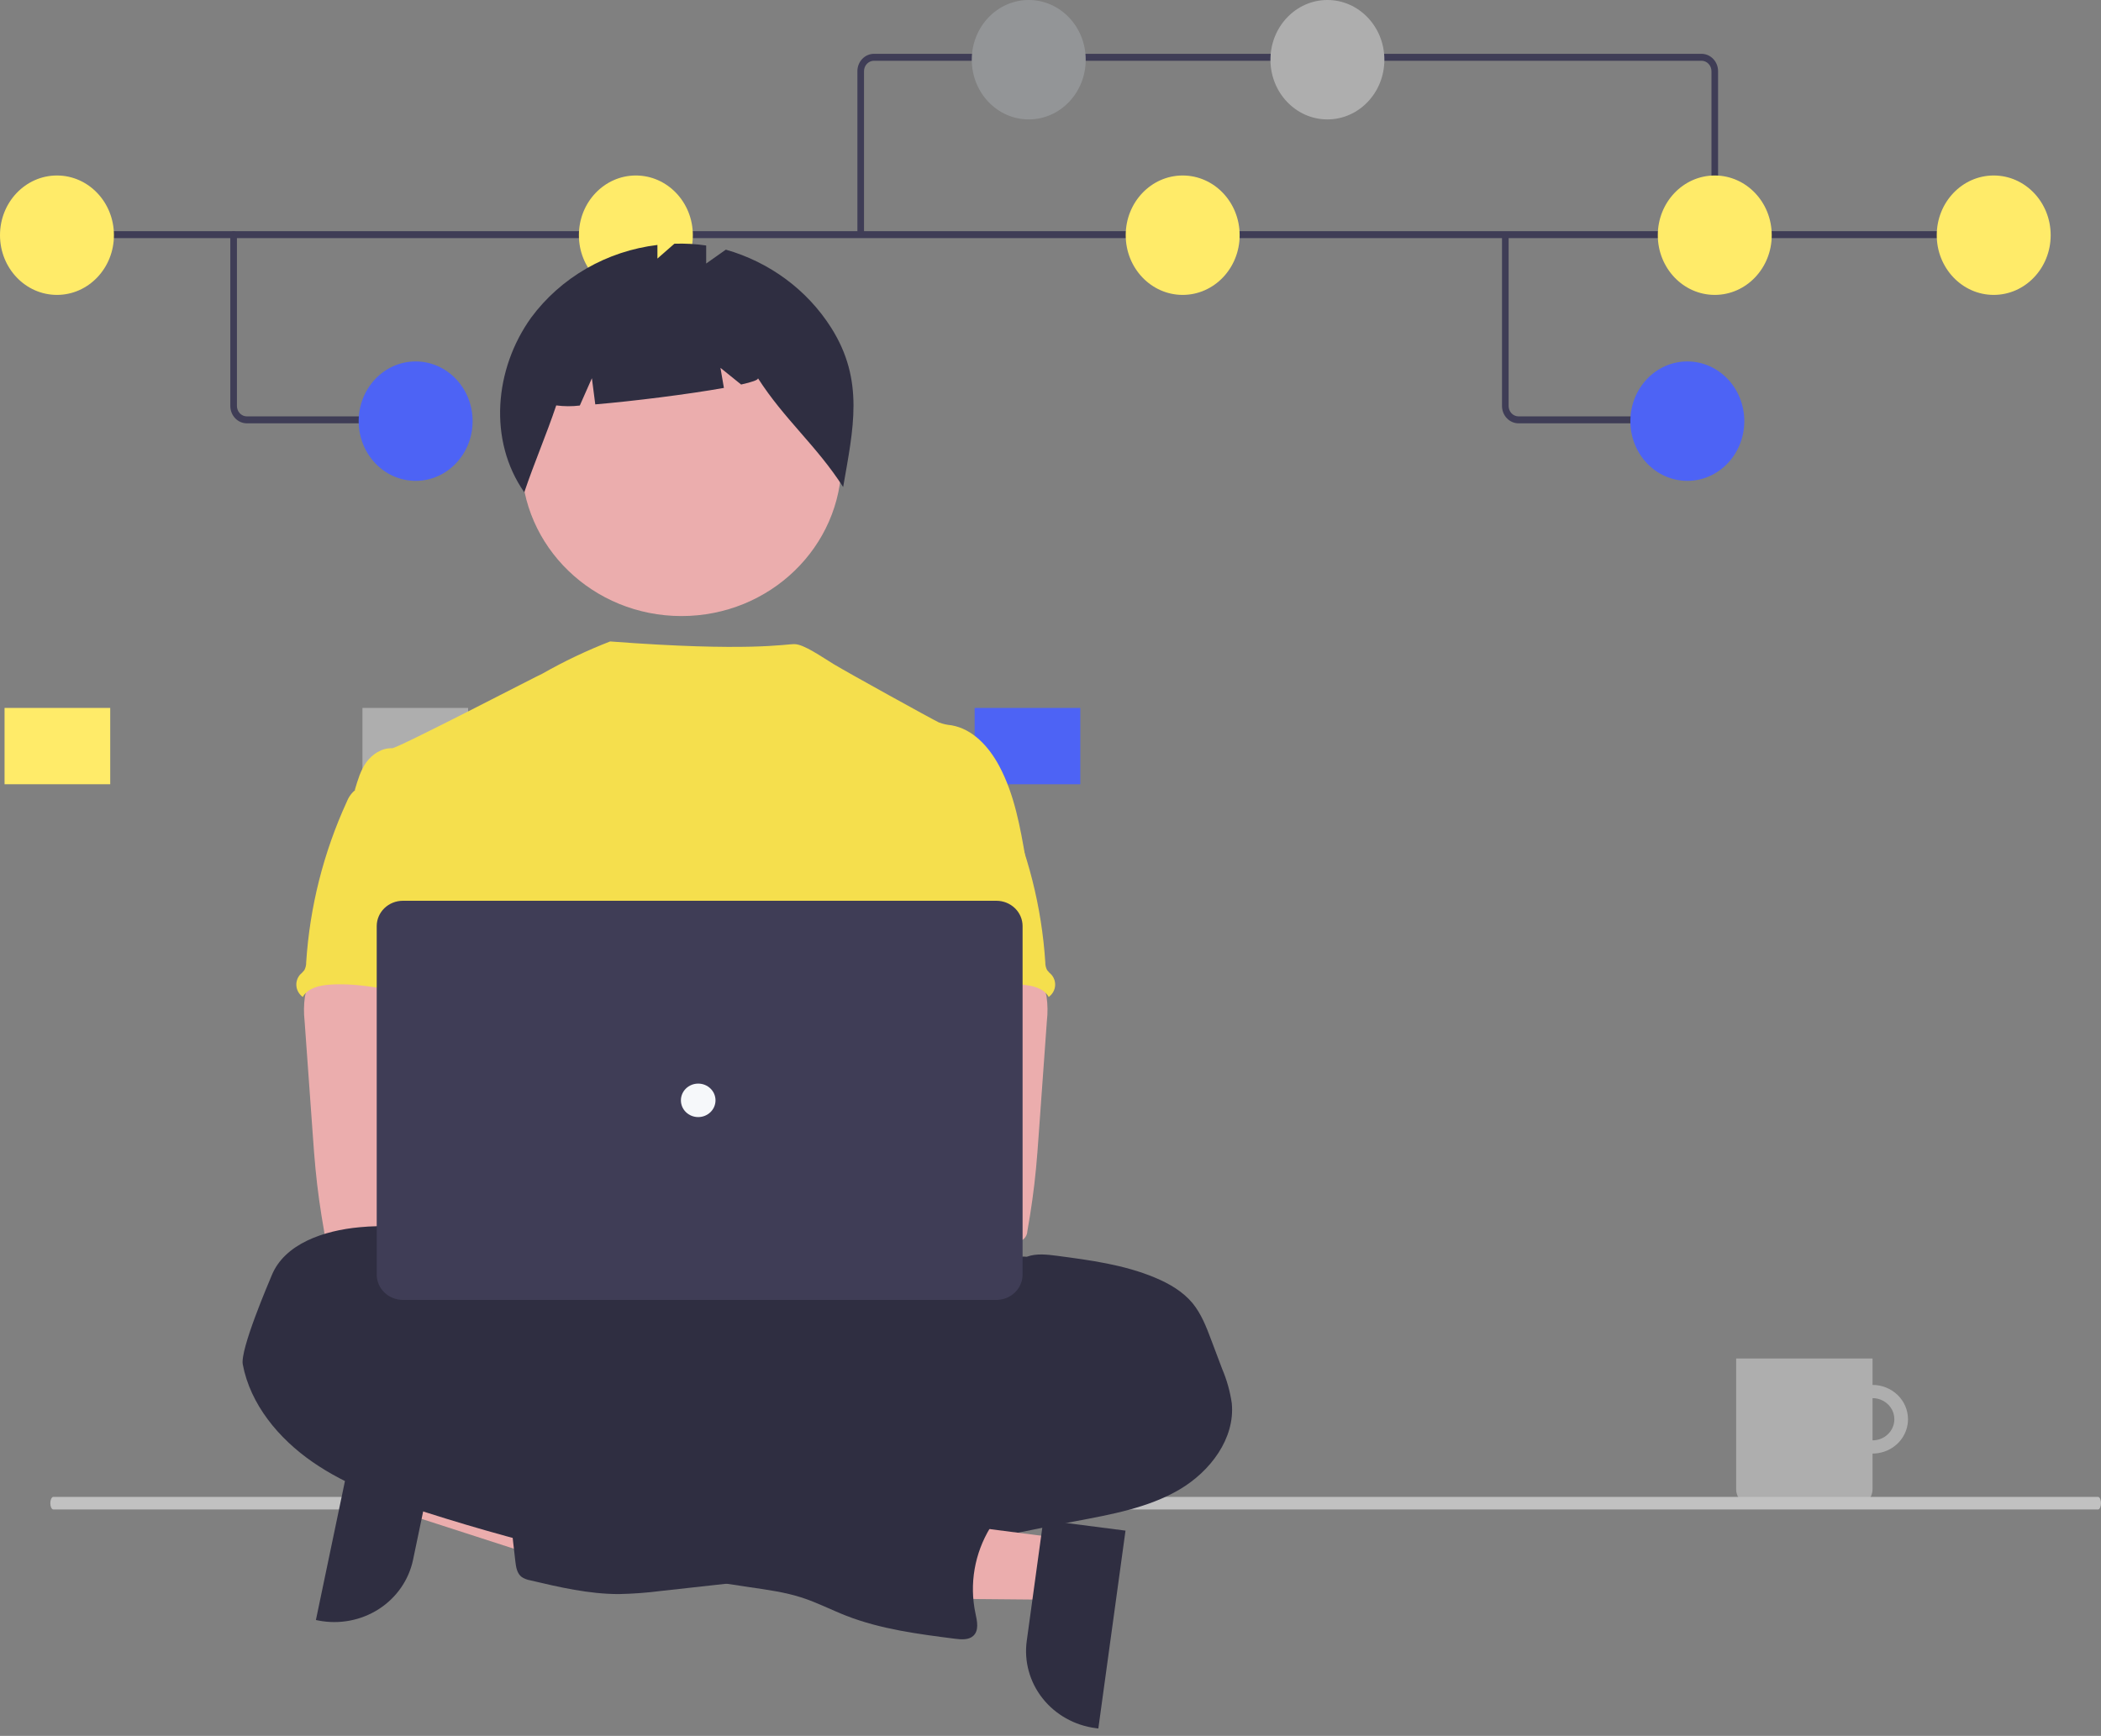 <svg width="167" height="138" viewBox="0 0 167 138" fill="none" xmlns="http://www.w3.org/2000/svg">
<rect x="0" y="0" width="167" height="138" fill="#808080" stroke="none"/>
<path d="M148.841 110.099C148.283 110.099 147.738 110.259 147.275 110.559C146.811 110.858 146.45 111.284 146.237 111.783C146.023 112.282 145.968 112.83 146.076 113.359C146.185 113.889 146.454 114.375 146.848 114.756C147.242 115.138 147.744 115.398 148.291 115.503C148.838 115.608 149.404 115.554 149.919 115.348C150.434 115.141 150.875 114.792 151.184 114.343C151.494 113.894 151.659 113.367 151.659 112.827C151.659 112.103 151.362 111.41 150.834 110.898C150.305 110.386 149.588 110.099 148.841 110.099ZM148.841 114.506C148.498 114.506 148.162 114.408 147.877 114.223C147.592 114.039 147.369 113.776 147.238 113.47C147.107 113.163 147.073 112.825 147.14 112.5C147.206 112.174 147.372 111.875 147.614 111.64C147.857 111.405 148.166 111.245 148.502 111.18C148.839 111.116 149.188 111.149 149.505 111.276C149.821 111.403 150.092 111.618 150.283 111.894C150.474 112.17 150.575 112.495 150.575 112.827V112.827C150.575 113.272 150.393 113.699 150.067 114.014C149.742 114.329 149.301 114.506 148.841 114.506Z" fill="#AEAEAE"/>
<path d="M138 108H148.841V118.386C148.841 118.748 148.692 119.096 148.427 119.352C148.162 119.609 147.803 119.753 147.429 119.753H139.412C139.038 119.753 138.678 119.609 138.414 119.352C138.149 119.096 138 118.748 138 118.386V108Z" fill="#AEAEAE"/>
<path d="M166.781 120H4.219C4.159 119.986 4.103 119.928 4.063 119.836C4.022 119.743 4 119.624 4 119.5C4 119.376 4.022 119.257 4.063 119.164C4.103 119.072 4.159 119.014 4.219 119H166.781C166.841 119.014 166.897 119.072 166.937 119.164C166.978 119.257 167 119.376 167 119.5C167 119.624 166.978 119.743 166.937 119.836C166.897 119.928 166.841 119.986 166.781 120Z" fill="#C1C1C1"/>
<path d="M135.247 4.279H69.467C69.118 4.279 68.783 4.425 68.537 4.683C68.29 4.942 68.151 5.292 68.151 5.658V18.654H68.677V5.658C68.677 5.439 68.761 5.228 68.909 5.073C69.057 4.918 69.257 4.831 69.467 4.83H135.247C135.456 4.831 135.657 4.918 135.805 5.073C135.953 5.228 136.036 5.439 136.037 5.658V18.745H136.563V5.658C136.563 5.292 136.424 4.942 136.177 4.683C135.93 4.425 135.596 4.279 135.247 4.279Z" fill="#3F3D56"/>
<path d="M159.092 18.93H4.517V18.378H159.092V18.93Z" fill="#3F3D56"/>
<path d="M4.528 13.951C7.029 13.951 9.056 16.076 9.056 18.697C9.056 21.318 7.029 23.444 4.528 23.444C2.027 23.444 0 21.318 0 18.697C0 16.076 2.027 13.951 4.528 13.951Z" fill="#FFEB69"/>
<path d="M50.542 13.951C53.043 13.951 55.071 16.076 55.071 18.697C55.071 21.318 53.043 23.444 50.542 23.444C48.042 23.444 46.014 21.318 46.014 18.697C46.014 16.076 48.042 13.951 50.542 13.951Z" fill="#FFEB69"/>
<path d="M81.77 3.8147e-06C84.271 3.8147e-06 86.299 2.125 86.299 4.746C86.299 7.368 84.271 9.493 81.77 9.493C79.269 9.493 77.242 7.368 77.242 4.746C77.242 2.125 79.269 3.8147e-06 81.77 3.8147e-06Z" fill="#939597"/>
<path d="M105.511 3.8147e-06C108.011 3.8147e-06 110.039 2.125 110.039 4.746C110.039 7.368 108.011 9.493 105.511 9.493C103.01 9.493 100.982 7.368 100.982 4.746C100.982 2.125 103.01 3.8147e-06 105.511 3.8147e-06Z" fill="#AEAEAE"/>
<path d="M94.006 13.951C96.507 13.951 98.535 16.076 98.535 18.697C98.535 21.318 96.507 23.444 94.006 23.444C91.506 23.444 89.478 21.318 89.478 18.697C89.478 16.076 91.506 13.951 94.006 13.951Z" fill="#FFEB69"/>
<path d="M158.472 13.951C160.973 13.951 163 16.076 163 18.697C163 21.318 160.973 23.444 158.472 23.444C155.971 23.444 153.944 21.318 153.944 18.697C153.944 16.076 155.971 13.951 158.472 13.951Z" fill="#FFEB69"/>
<path d="M136.3 13.951C138.801 13.951 140.828 16.076 140.828 18.697C140.828 21.318 138.801 23.444 136.3 23.444C133.799 23.444 131.772 21.318 131.772 18.697C131.772 16.076 133.799 13.951 136.3 13.951Z" fill="#FFEB69"/>
<path d="M85.869 62.346H77.47V56.279H85.869V62.346Z" fill="#4D63F5"/>
<path d="M8.761 62.346H0.362V56.279H8.761V62.346Z" fill="#FFEB69"/>
<path d="M37.209 62.346H28.81V56.279H37.209V62.346Z" fill="#AEAEAE"/>
<path d="M18.57 18.378C18.5 18.378 18.433 18.407 18.384 18.459C18.334 18.511 18.306 18.581 18.306 18.654V32.274C18.307 32.64 18.446 32.99 18.692 33.249C18.939 33.508 19.274 33.653 19.623 33.654H32.435C32.505 33.654 32.572 33.624 32.622 33.573C32.671 33.521 32.699 33.451 32.699 33.378C32.699 33.304 32.671 33.234 32.622 33.182C32.572 33.131 32.505 33.102 32.435 33.102H19.623C19.413 33.101 19.212 33.014 19.064 32.859C18.916 32.704 18.833 32.493 18.833 32.274V18.654C18.833 18.581 18.805 18.511 18.756 18.459C18.706 18.407 18.64 18.378 18.57 18.378Z" fill="#3F3D56"/>
<path d="M33.038 28.734C35.538 28.734 37.566 30.859 37.566 33.481C37.566 36.102 35.538 38.227 33.038 38.227C30.537 38.227 28.509 36.102 28.509 33.481C28.509 30.859 30.537 28.734 33.038 28.734Z" fill="#4D63F5"/>
<path d="M119.914 18.654H119.388V32.274C119.388 32.64 119.527 32.99 119.774 33.249C120.02 33.508 120.355 33.653 120.704 33.654H133.517V33.102H120.704C120.495 33.101 120.294 33.014 120.146 32.859C119.998 32.704 119.914 32.493 119.914 32.274V18.654Z" fill="#3F3D56"/>
<path d="M134.119 28.734C136.62 28.734 138.647 30.859 138.647 33.481C138.647 36.102 136.62 38.227 134.119 38.227C131.618 38.227 129.591 36.102 129.591 33.481C129.591 30.859 131.618 28.734 134.119 28.734Z" fill="#4D63F5"/>
<path d="M32.933 115.413L31.925 120.236L50.665 126.294L52.152 119.176L32.933 115.413Z" fill="#EBADAD"/>
<path d="M34.817 114.501L32.832 124L32.832 124C32.496 125.605 31.516 127.016 30.106 127.922C28.696 128.827 26.972 129.153 25.313 128.829L25.11 128.789L28.36 113.237L34.817 114.501Z" fill="#2F2E41"/>
<path d="M54.169 48.975C61.196 48.975 66.893 43.461 66.893 36.658C66.893 29.856 61.196 24.341 54.169 24.341C47.141 24.341 41.444 29.856 41.444 36.658C41.444 43.461 47.141 48.975 54.169 48.975Z" fill="#EBADAD"/>
<path d="M66.053 26.033C64.151 23.043 61.173 20.839 57.693 19.847L56.131 20.95V19.517C55.295 19.393 54.449 19.346 53.604 19.375L52.256 20.555V19.473C50.261 19.713 48.339 20.351 46.611 21.346C44.882 22.341 43.386 23.671 42.216 25.254C39.289 29.338 38.795 35.02 41.673 39.137C42.464 36.786 43.423 34.581 44.213 32.23C44.834 32.312 45.464 32.315 46.086 32.239L47.047 30.067L47.316 32.147C50.295 31.896 54.715 31.344 57.54 30.838L57.266 29.243L58.909 30.569C59.775 30.376 60.288 30.201 60.246 30.067C62.347 33.346 64.918 35.44 67.019 38.719C67.817 34.096 68.736 30.252 66.053 26.033Z" fill="#2F2E41"/>
<path d="M58.309 117.257C76.403 117.257 91.072 113.285 91.072 108.386C91.072 103.486 76.403 99.515 58.309 99.515C40.214 99.515 25.546 103.486 25.546 108.386C25.546 113.285 40.214 117.257 58.309 117.257Z" fill="#2F2E41"/>
<path d="M81.535 68.331C81.097 65.783 80.646 63.186 79.422 60.891C78.618 59.387 77.342 57.954 75.621 57.657C75.282 57.628 74.949 57.553 74.632 57.435C74.127 57.2 67.353 53.456 66.276 52.804C65.351 52.245 63.892 51.208 63.156 51.208C62.416 51.193 59.577 51.832 48.496 50.994C46.633 51.718 44.828 52.577 43.097 53.563C43.062 53.541 31.597 59.5 31.166 59.484C30.351 59.451 29.592 59.956 29.125 60.593C28.657 61.23 28.438 62.018 28.208 62.78C30.712 68.178 33.003 73.582 35.508 78.981C35.625 79.184 35.687 79.412 35.689 79.645C35.639 79.887 35.532 80.114 35.377 80.31C34.149 82.22 34.188 84.622 34.322 86.866C34.457 89.11 34.623 91.481 33.587 93.493C33.305 94.045 32.938 94.55 32.67 95.103C32.042 96.354 31.816 100.355 32.182 101.698L78.12 102.972C77.132 100.344 81.535 68.331 81.535 68.331Z" fill="#F5DF4D"/>
<path d="M24.238 79.22C24.146 79.862 24.137 80.512 24.21 81.156L24.868 90.309C24.93 91.171 24.991 92.032 25.075 92.892C25.233 94.562 25.469 96.219 25.762 97.873C25.768 98.108 25.871 98.331 26.047 98.493C26.223 98.654 26.458 98.742 26.701 98.736C29.599 99.33 32.593 99.306 35.551 99.144C40.065 98.9 51.612 98.439 52.318 97.552C53.023 96.665 52.612 95.23 51.693 94.513C50.773 93.795 35.534 92.046 35.534 92.046C35.683 90.904 36.132 89.829 36.558 88.744C37.324 86.821 38.038 84.834 38.052 82.774C38.066 80.714 37.264 78.547 35.52 77.367C34.086 76.398 32.239 76.218 30.491 76.258C29.22 76.293 27.023 75.999 25.861 76.48C24.942 76.872 24.409 78.349 24.238 79.22Z" fill="#EBADAD"/>
<path d="M81.616 99.909C82.379 99.628 83.22 99.73 84.038 99.836C86.67 100.184 89.342 100.542 91.782 101.56C92.927 102.034 94.018 102.668 94.793 103.602C95.479 104.442 95.881 105.471 96.261 106.485L97.141 108.818C97.515 109.694 97.773 110.613 97.909 111.552C98.184 114.345 96.211 116.977 93.73 118.428C91.248 119.878 88.327 120.395 85.481 120.936C82.636 121.477 79.779 122.076 76.945 122.71C75.623 123.042 74.282 123.297 72.928 123.475C69.895 123.807 66.724 123.318 63.842 124.289C62.696 124.677 61.571 125.254 60.383 125.522C59.593 125.683 58.795 125.801 57.991 125.875L52.536 126.478C51.427 126.621 50.31 126.704 49.191 126.726C46.808 126.726 44.465 126.18 42.151 125.634C41.905 125.592 41.671 125.501 41.464 125.366C41.097 125.086 41.017 124.592 40.965 124.144C40.731 122.161 40.526 120.176 40.351 118.189C40.296 117.544 40.255 116.845 40.619 116.302C41.078 115.637 41.971 115.428 42.787 115.299C46.245 114.752 49.749 114.516 53.253 114.596C54.584 113.308 56.779 113.301 58.522 112.6C59.164 112.315 59.785 111.988 60.381 111.622C63.499 109.861 66.985 108.795 70.583 108.502C71.287 108.481 71.988 108.384 72.67 108.214C74.019 107.808 75.25 106.703 76.636 106.974C76.808 106.515 76.927 105.9 77.323 105.586C77.519 105.424 77.763 105.315 77.944 105.142C78.326 104.767 78.361 104.177 78.303 103.654C78.246 103.131 78.118 102.594 78.257 102.084C78.316 101.89 78.401 101.706 78.512 101.536C79.197 100.388 80.235 99.799 81.616 99.909Z" fill="#2F2E41"/>
<path d="M28.076 62.944C27.853 63.17 27.68 63.438 27.567 63.731C25.715 67.772 24.621 72.099 24.337 76.51C24.342 76.725 24.291 76.938 24.188 77.129C24.087 77.256 23.974 77.374 23.851 77.481C23.744 77.604 23.663 77.746 23.613 77.9C23.562 78.053 23.544 78.214 23.558 78.374C23.572 78.535 23.618 78.691 23.695 78.833C23.771 78.976 23.875 79.103 24.002 79.207C24.023 79.224 24.045 79.24 24.067 79.256C24.445 78.567 25.349 78.342 26.154 78.282C30.005 77.987 33.767 79.722 37.63 79.591C37.357 78.679 36.965 77.803 36.743 76.881C35.76 72.784 38.212 68.325 36.709 64.379C36.408 63.59 35.907 62.813 35.117 62.468C34.789 62.34 34.447 62.252 34.097 62.206C33.121 62.036 31.178 61.306 30.234 61.599C29.886 61.707 29.748 62.024 29.46 62.216C29.021 62.487 28.439 62.587 28.076 62.944Z" fill="#F5DF4D"/>
<path d="M81.562 76.48C80.401 75.999 78.204 76.293 76.932 76.258C75.184 76.218 73.337 76.398 71.903 77.367C70.159 78.547 69.358 80.714 69.371 82.774C69.385 84.834 70.1 86.821 70.865 88.744C71.291 89.829 71.74 90.904 71.889 92.046C71.889 92.046 56.651 93.795 55.731 94.513C54.811 95.23 54.4 96.665 55.105 97.552C55.811 98.439 77.824 99.33 80.722 98.736C80.965 98.742 81.2 98.654 81.376 98.493C81.553 98.331 81.655 98.108 81.662 97.873C81.955 96.219 82.191 94.562 82.349 92.892C82.432 92.032 82.493 91.171 82.555 90.309L83.213 81.156C83.287 80.512 83.278 79.862 83.186 79.22C83.014 78.349 82.481 76.872 81.562 76.48Z" fill="#EBADAD"/>
<path d="M77.964 62.216C77.675 62.024 77.537 61.707 77.189 61.599C76.245 61.306 74.302 62.036 73.326 62.206C72.977 62.252 72.634 62.34 72.307 62.468C71.516 62.813 71.015 63.59 70.715 64.379C69.212 68.325 71.663 72.784 70.68 76.881C70.458 77.803 70.066 78.679 69.793 79.591C73.656 79.722 77.418 77.987 81.269 78.282C82.074 78.342 82.979 78.567 83.357 79.256C83.379 79.24 83.4 79.224 83.421 79.207C83.548 79.103 83.653 78.976 83.729 78.833C83.805 78.691 83.852 78.535 83.866 78.374C83.88 78.214 83.861 78.053 83.811 77.9C83.76 77.746 83.679 77.604 83.572 77.481C83.449 77.374 83.337 77.256 83.235 77.129C83.133 76.938 83.082 76.725 83.087 76.51C82.802 72.099 81.708 67.772 79.856 63.731C79.744 63.438 79.571 63.17 79.348 62.944C78.984 62.587 78.402 62.487 77.964 62.216Z" fill="#F5DF4D"/>
<path d="M84.406 122.298L83.736 127.176L63.98 126.997L64.968 119.797L84.406 122.298Z" fill="#EBADAD"/>
<path d="M89.462 121.682L87.302 137.411L87.096 137.385C85.419 137.169 83.899 136.317 82.87 135.016C81.842 133.716 81.389 132.073 81.612 130.449L81.612 130.449L82.931 120.842L89.462 121.682Z" fill="#2F2E41"/>
<path d="M37.927 102.378C37.927 102.6 37.567 102.378 37.534 102.141C37.282 100.346 35.811 98.867 34.098 98.149C32.384 97.43 30.432 97.392 28.576 97.563C25.77 97.82 22.619 98.861 21.593 101.4C21.35 101.993 19.075 107.279 19.297 108.468C19.895 111.639 22.136 114.352 24.851 116.23C27.566 118.108 30.738 119.231 33.903 120.243C42.269 122.914 50.853 124.898 59.563 126.175C60.974 126.382 62.4 126.572 63.751 127.011C64.961 127.404 66.093 127.992 67.275 128.453C70.024 129.522 72.982 129.903 75.912 130.278C76.412 130.34 76.985 130.385 77.353 130.056C77.83 129.629 77.672 128.883 77.537 128.269C77.04 125.933 77.457 123.502 78.708 121.447C79.198 120.649 79.836 119.83 79.743 118.907C79.633 117.829 78.524 117.066 77.42 116.893C76.316 116.72 75.193 116.975 74.084 117.114C73.704 117.199 73.305 117.161 72.95 117.006C72.785 116.898 72.636 116.77 72.505 116.624C71.741 115.911 70.764 115.45 69.713 115.308C68.661 115.166 67.591 115.349 66.654 115.833C66.244 116.055 65.624 115.56 65.197 115.374L60.379 113.262C54.843 110.838 49.28 108.403 43.424 106.869C42.957 106.78 42.513 106.601 42.118 106.343C41.827 106.121 41.619 105.82 41.351 105.573C40.766 105.039 39.952 104.826 39.252 104.447C38.552 104.067 37.767 103.139 37.927 102.378Z" fill="#2F2E41"/>
<path d="M50.4 99.173C52.297 99.173 53.834 97.685 53.834 95.849C53.834 94.013 52.297 92.525 50.4 92.525C48.503 92.525 46.966 94.013 46.966 95.849C46.966 97.685 48.503 99.173 50.4 99.173Z" fill="#EBADAD"/>
<path d="M58.005 99.173C59.901 99.173 61.439 97.685 61.439 95.849C61.439 94.013 59.901 92.525 58.005 92.525C56.108 92.525 54.57 94.013 54.57 95.849C54.57 97.685 56.108 99.173 58.005 99.173Z" fill="#EBADAD"/>
<path d="M79.203 103.34H32.022C31.471 103.339 30.943 103.127 30.553 102.75C30.164 102.373 29.945 101.862 29.944 101.329V73.621C29.945 73.088 30.164 72.577 30.553 72.2C30.943 71.823 31.471 71.611 32.022 71.61H79.203C79.754 71.611 80.282 71.823 80.672 72.2C81.061 72.577 81.281 73.088 81.281 73.621V101.329C81.281 101.862 81.061 102.373 80.672 102.75C80.282 103.127 79.754 103.339 79.203 103.34Z" fill="#3F3D56"/>
<path d="M55.498 88.806C56.257 88.806 56.873 88.21 56.873 87.475C56.873 86.74 56.257 86.144 55.498 86.144C54.739 86.144 54.123 86.74 54.123 87.475C54.123 88.21 54.739 88.806 55.498 88.806Z" fill="#F6F8FA"/>
</svg>

